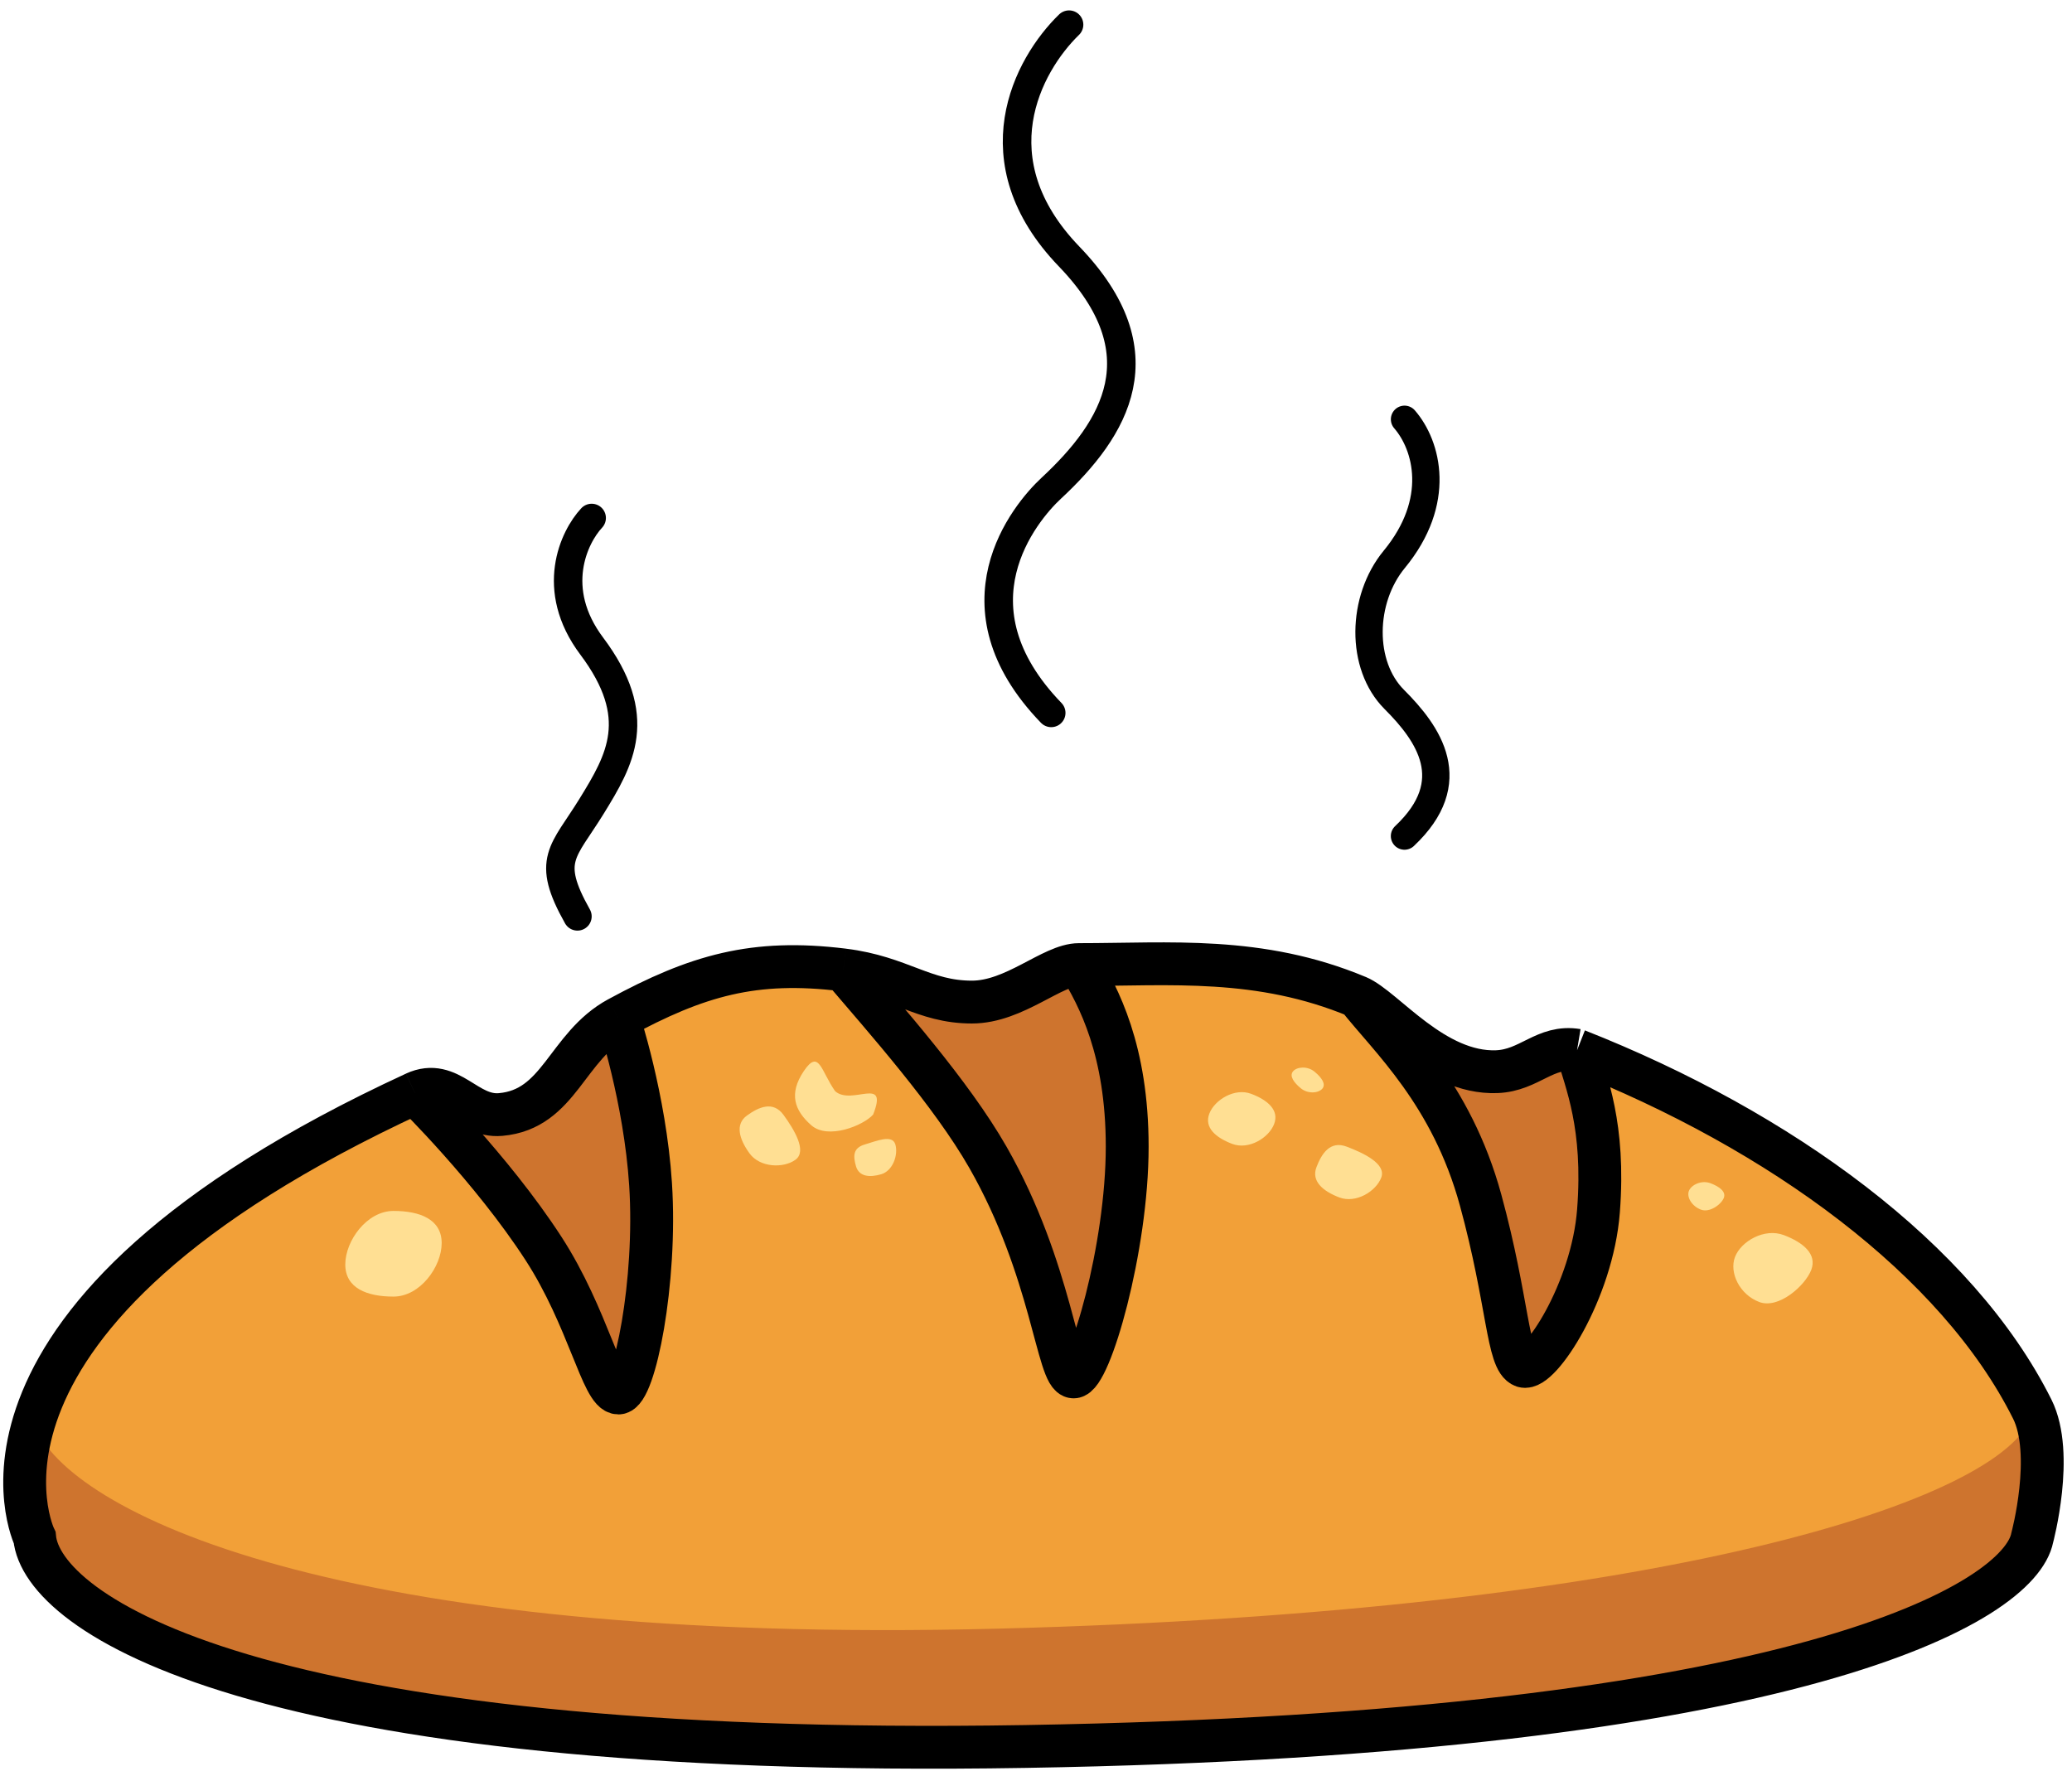 <svg xmlns="http://www.w3.org/2000/svg" width="84" height="72" fill="none" viewBox="0 0 84 72"><path fill="#f2a038" d="M1.405 62.339s-4.342-8.902 15.415-18.02c1.411-.652 2.081.99 3.474.868 2.401-.212 2.659-2.758 4.776-3.908 3.2-1.739 5.504-2.398 9.12-1.954 2.315.284 3.244 1.302 5.21 1.302 1.737 0 3.257-1.52 4.343-1.52 3.691 0 7.314-.356 11.29 1.303 1.085.454 3.102 3.136 5.645 3.04 1.34-.05 1.954-1.086 3.256-.869 8.25 3.257 15.416 8.468 18.455 14.547.91 1.82 0 5.211 0 5.211-.507 2.605-9.38 7.946-40.818 8.468-31.438.52-39.877-5.428-40.166-8.468"/><path fill="#ce742e" d="M40.486 66.03c-26.922.695-37.778-4.777-39.08-8.25-.694 1.91.506 5.644 1.302 6.947 1.23 1.665 10.495 6.08 37.778 6.08 27.14 0 39.298-5.14 41.903-8.251v-5.21c-1.085 3.473-14.98 7.989-41.903 8.684M25.07 41.279c-2.117 1.15-2.375 3.696-4.776 3.908-1.393.123-2.063-1.52-3.474-.869 0 0 3.11 3.056 5.211 6.297 1.82 2.807 2.387 5.862 3.04 5.862.651 0 1.56-4.51 1.303-8.468-.227-3.49-1.304-6.73-1.304-6.73m18.673-2.171c-1.086 0-2.606 1.52-4.343 1.52-1.966 0-2.895-1.019-5.21-1.303 1.664 1.954 4.373 4.993 5.862 7.599 2.605 4.56 2.822 8.901 3.474 8.901.651 0 2.17-5.21 2.17-9.336 0-3.907-1.157-6.079-1.953-7.381m20.191 3.474c-1.302-.218-1.917.817-3.256.868-2.543.096-4.56-2.586-5.646-3.04 1.303 1.665 3.81 3.908 4.994 8.25 1.125 4.126 1.086 6.514 1.737 6.731.652.217 2.79-3.04 3.04-6.296.267-3.474-.507-5.21-.87-6.514"/><path stroke="#000" stroke-width="1.737" d="M16.82 44.318C-2.937 53.438 1.405 62.34 1.405 62.34c.29 3.04 8.728 8.989 40.166 8.468s40.311-5.863 40.818-8.468c0 0 .91-3.39 0-5.21-3.04-6.08-10.204-11.29-18.455-14.547M16.82 44.317c1.411-.65 2.081.992 3.474.869 2.401-.212 2.659-2.758 4.776-3.908m-8.25 3.04s3.11 3.055 5.211 6.296c1.82 2.807 2.387 5.862 3.04 5.862.651 0 1.56-4.51 1.303-8.468-.227-3.49-1.304-6.73-1.304-6.73m38.864 1.302c-1.302-.217-1.917.818-3.256.869-2.543.096-4.56-2.586-5.646-3.04m8.902 2.172c.362 1.302 1.136 3.04.869 6.513-.25 3.257-2.388 6.513-3.04 6.296-.651-.217-.611-2.605-1.737-6.73-1.184-4.343-3.691-6.586-4.994-8.25m0 0c-3.975-1.66-7.598-1.303-11.29-1.303m0 0c-1.085 0-2.605 1.52-4.341 1.52-1.967 0-2.897-1.019-5.212-1.303m9.554-.217c.796 1.302 1.954 3.474 1.954 7.382 0 4.125-1.52 9.335-2.171 9.335-.652 0-.869-4.342-3.474-8.901-1.489-2.606-4.198-5.645-5.863-7.6m0 0c-3.615-.443-5.919.216-9.119 1.955"/><path fill="#ffdf93" d="M17.906 50.398c0 .959-.875 2.17-1.954 2.17-1.08 0-1.954-.343-1.954-1.302s.875-2.171 1.954-2.171c1.08 0 1.954.343 1.954 1.303m33.748-4.826c-.213.56-1.028 1.06-1.7.805-.672-.256-1.141-.664-.928-1.225.213-.56 1.028-1.06 1.7-.804.673.255 1.141.664.928 1.224m21.776 5.912c-.242.634-1.319 1.604-2.113 1.302-.793-.302-1.221-1.188-.98-1.822s1.19-1.19 1.983-.888 1.35.774 1.11 1.408m-3.545-2.918c-.095.25-.563.616-.93.476s-.583-.506-.487-.756.513-.453.88-.313c.368.14.632.343.537.593m-16.276-4.429c-.154.185-.583.225-.873-.014s-.47-.501-.316-.687.583-.226.873.014.47.501.316.687m2.388 3.606c-.213.56-1.028 1.06-1.7.805-.673-.256-1.141-.664-.928-1.224s.558-1.09 1.23-.834c.673.255 1.611.693 1.398 1.253M36.298 46.4c.124.424-.102 1.07-.574 1.208-.471.138-.898.098-1.022-.325-.123-.423-.115-.745.357-.882.471-.138 1.115-.423 1.24 0m-.9-1.214c-.393.445-1.833 1.032-2.51.434-.68-.598-.922-1.275-.302-2.196.62-.92.694 0 1.271.816.678.598 2.17-.651 1.54.946m-3.15 1.833c-.485.352-1.44.323-1.863-.26-.422-.582-.59-1.18-.104-1.532s1.064-.605 1.486-.023c.422.583.967 1.464.481 1.815"/><path stroke="#000" stroke-linecap="round" stroke-width="1.154" d="M23.987 21c-.72.77-1.73 2.885 0 5.192 2.164 2.885 1.154 4.616 0 6.49s-1.875 2.164-.577 4.471"/><path stroke="#000" stroke-linecap="round" stroke-width="1.157" d="M43.34 1c-1.687 1.639-3.75 5.502 0 9.397 3.759 3.904 1.88 6.979-.723 9.398-1.089 1.012-4.192 4.77 0 9.108"/><path stroke="#000" stroke-linecap="round" stroke-width="1.108" d="M56.94 17c.922 1.062 1.523 3.324-.416 5.678-1.342 1.63-1.385 4.294 0 5.679s2.77 3.324.415 5.54"/></svg>